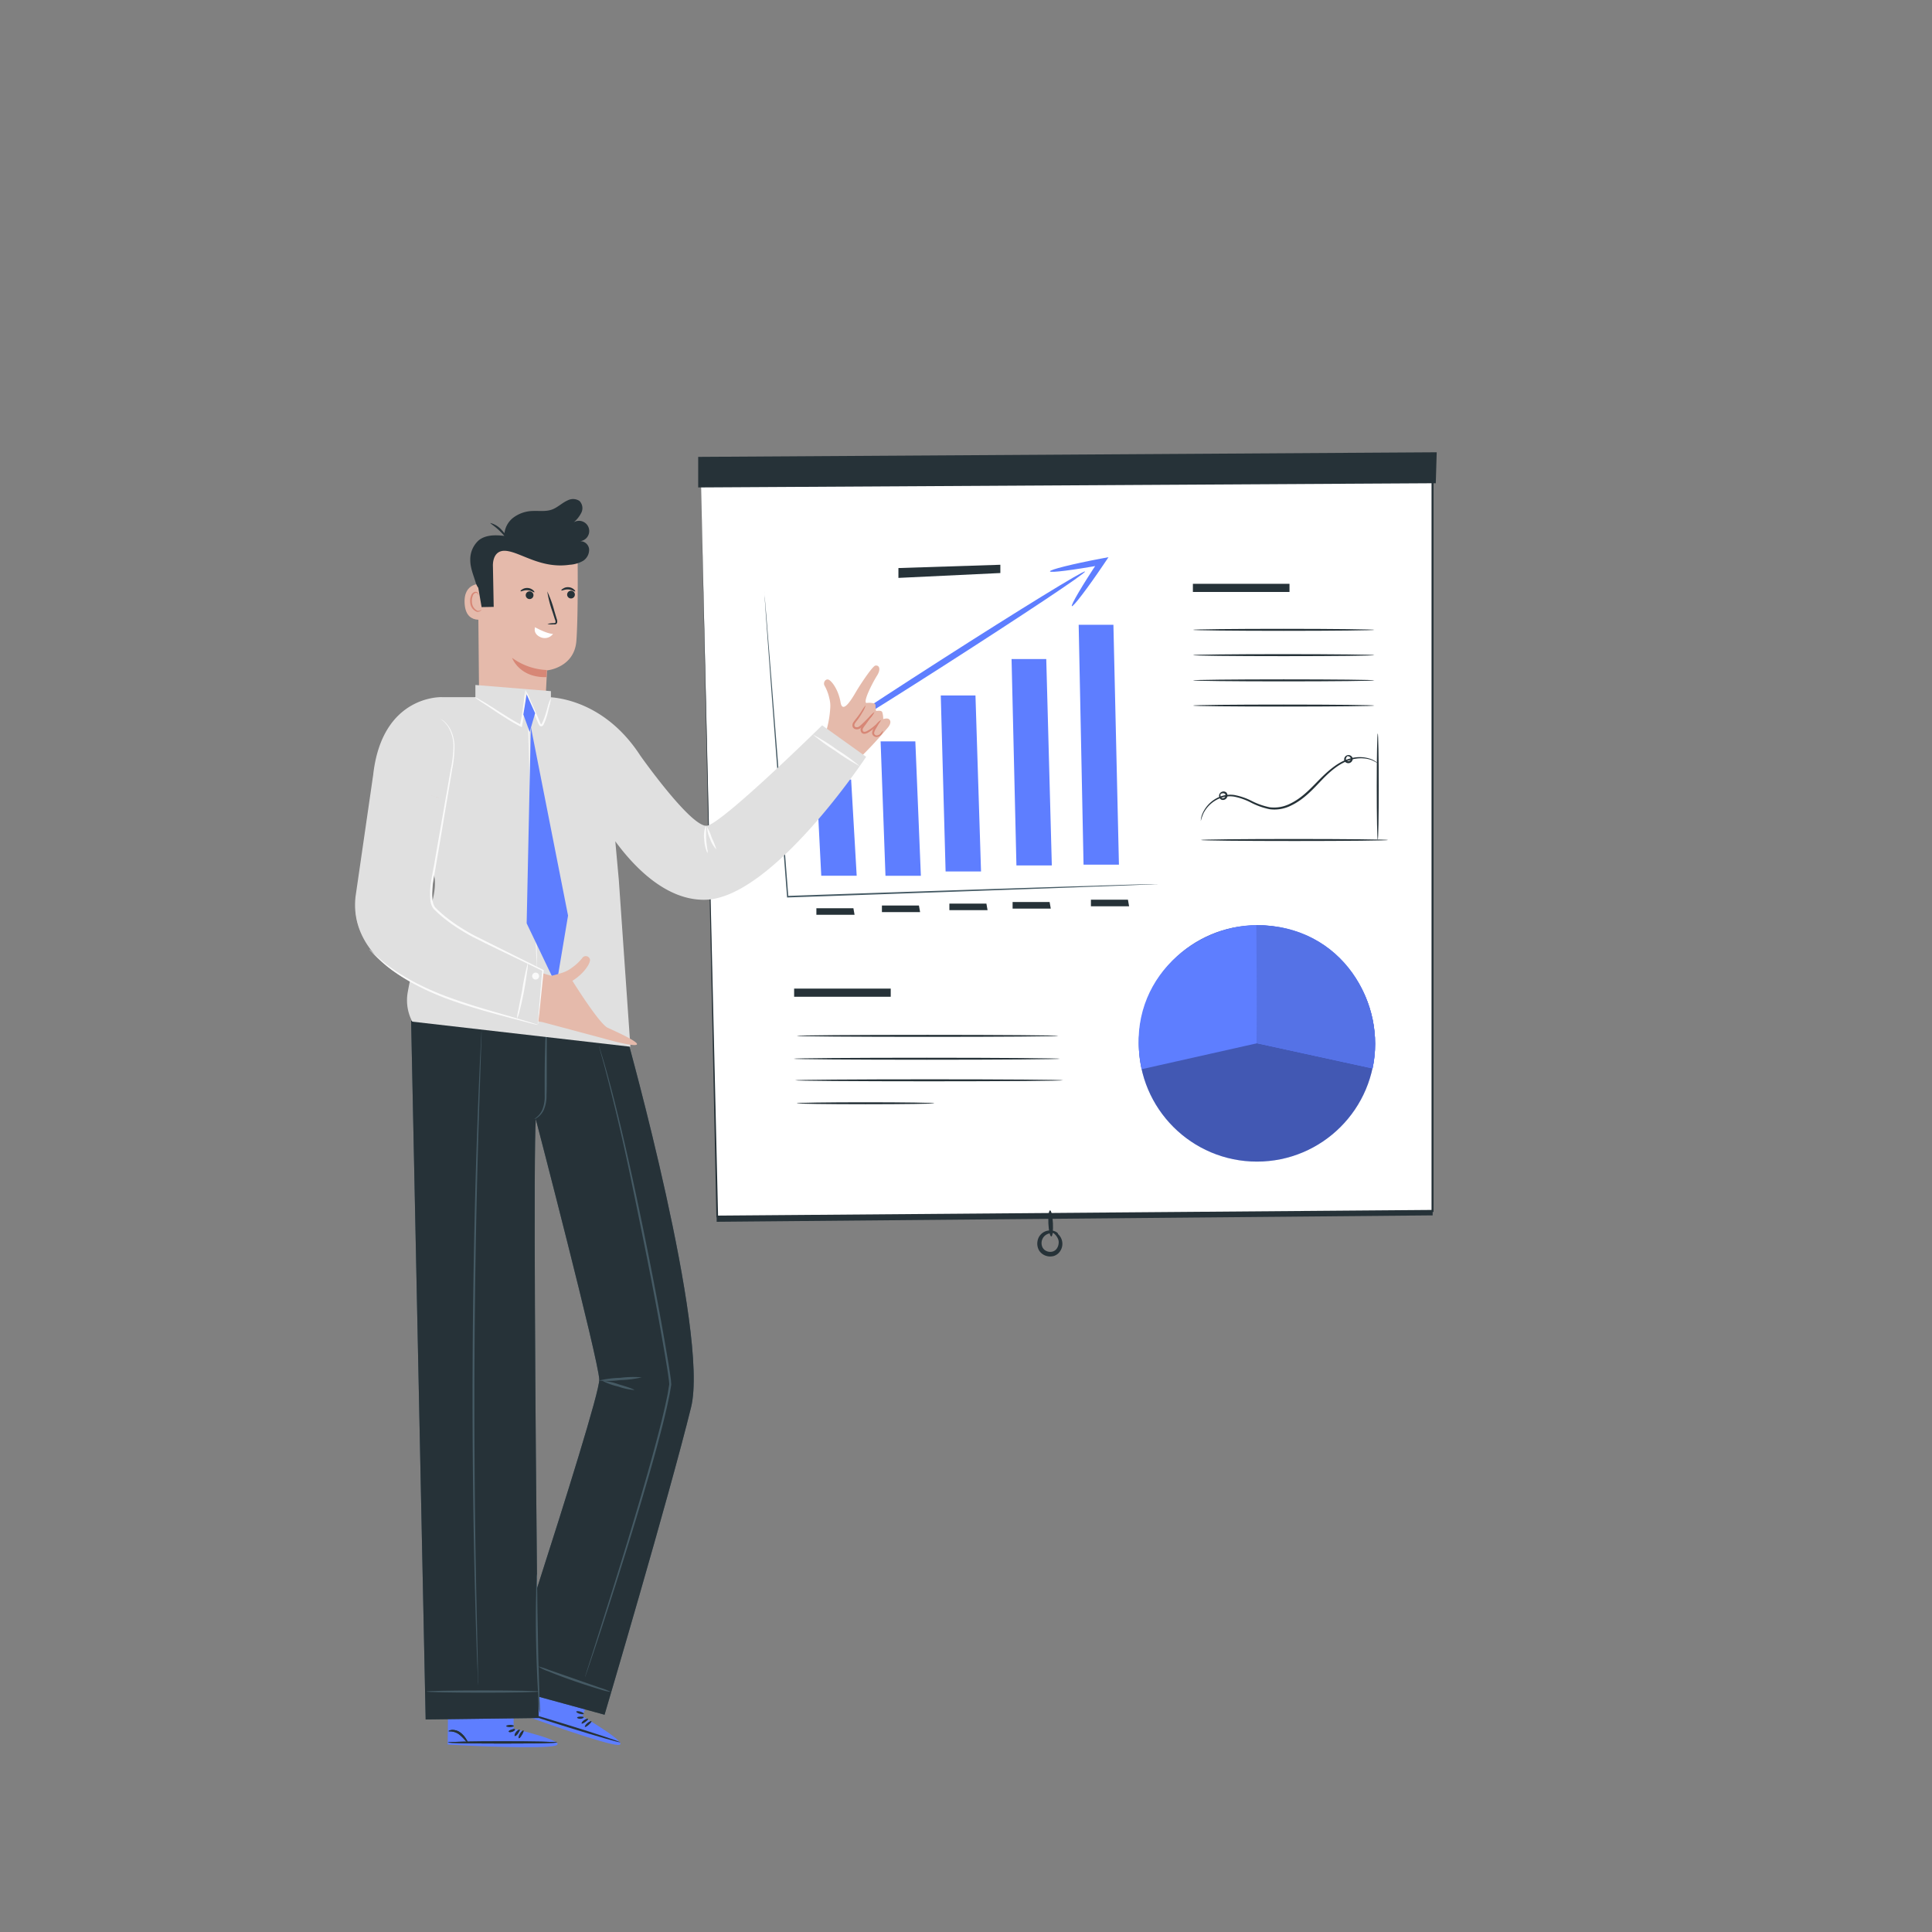 <svg xmlns="http://www.w3.org/2000/svg" viewBox="0 0 500 500"><rect x="0" y="0" width="500" height="500" fill="#808080" stroke="none"/><g id="freepik--Charts--inject-132"><polygon points="185.47 313.27 370.77 311.94 370.77 314.54 185.47 316.2 185.47 313.27" style="fill:#263238"></polygon><polygon points="181.43 124.88 185.65 314.82 370.77 313.38 370.77 121.69 181.43 124.88" style="fill:#fff"></polygon><path d="M181.43,124.88l189.34-3.41H371v.23c0,54.87,0,119.62,0,188.7v3.25h-.26l-185.12,1.41h-.22v-.22c-2.39-113.84-3.95-188-4-189.95,0,1.92,1.78,76.11,4.44,189.93l-.22-.22,185.12-1.47-.26.26v-3c0-69.08,0-133.83,0-188.7l.23.23Z" style="fill:#263238"></path><polygon points="180.69 126.15 371.58 125.06 371.82 117.05 180.69 118.24 180.69 126.15" style="fill:#263238"></polygon><path d="M272.07,320c-.32,0-.66-1.49-.75-3.35s.11-3.38.43-3.4.66,1.48.75,3.34S272.4,320,272.07,320Z" style="fill:#263238"></path><path d="M272,318.63c0-.07.32-.09.82.11a3.54,3.54,0,0,1,.84.5,3.49,3.49,0,0,1,.85,1,3.41,3.41,0,0,1-.08,3.46,3.27,3.27,0,0,1-.72.82,3,3,0,0,1-1,.53,3.48,3.48,0,0,1-2.33-.17,3.41,3.41,0,0,1-1-.68,3,3,0,0,1-.67-1,3.57,3.57,0,0,1-.17-2.15,3.26,3.26,0,0,1,2.38-2.5,3.28,3.28,0,0,1,2.27.2c.48.24.66.49.62.55s-.31,0-.77-.12a3.52,3.52,0,0,0-1.87.16,2.57,2.57,0,0,0-1,.7,2.58,2.58,0,0,0-.41,2.69,2.07,2.07,0,0,0,1.09,1.05,2.33,2.33,0,0,0,1.53.13,1.94,1.94,0,0,0,1.14-.82,2.64,2.64,0,0,0,.45-1.29,2.19,2.19,0,0,0,0-.63,2.38,2.38,0,0,0-.17-.57,3.76,3.76,0,0,0-1.17-1.49C272.26,318.85,272,318.71,272,318.63Z" style="fill:#263238"></path><path d="M299.54,228.82s0,0-.12,0l-.34,0-1.32.06-5.09.22-18.72.7c-15.81.58-37.66,1.35-61.78,2.18l-8.3.28h-.19v-.19C202,210,200.48,190.22,199.43,176c-.52-7.1-.93-12.81-1.22-16.74-.13-2-.24-3.49-.31-4.52,0-.52-.06-.91-.07-1.18s0-.23,0-.3,0-.1,0-.1a.36.36,0,0,1,0,.1c0,.07,0,.17,0,.3s.06.66.11,1.17c.08,1,.21,2.55.38,4.52.31,3.93.77,9.64,1.34,16.72,1.12,14.18,2.66,33.91,4.36,56.07l-.2-.18,8.3-.29c24.12-.82,46-1.55,61.78-2.05l18.73-.58,5.09-.14,1.32,0h.46Z" style="fill:#455a64"></path><polygon points="232.51 147.01 232.51 149.56 258.89 148.3 258.89 146.16 232.51 147.01" style="fill:#263238"></polygon><polygon points="212.54 226.64 221.71 226.64 220.27 201.75 211.28 201.75 212.54 226.64" style="fill:#5E7EFF"></polygon><polygon points="229.16 226.65 238.32 226.65 236.89 191.86 227.9 191.86 229.16 226.65" style="fill:#5E7EFF"></polygon><polygon points="244.72 225.54 253.89 225.54 252.45 179.99 243.47 179.99 244.72 225.54" style="fill:#5E7EFF"></polygon><polygon points="280.42 223.77 289.58 223.77 288.15 161.69 279.16 161.69 280.42 223.77" style="fill:#5E7EFF"></polygon><polygon points="263.05 223.98 272.21 223.98 270.77 170.56 261.79 170.56 263.05 223.98" style="fill:#5E7EFF"></polygon><path d="M206.78,195.3c-.24-.37,16.14-11.29,36.57-24.39s37.21-23.42,37.45-23-16.14,11.29-36.58,24.39S207,195.67,206.78,195.3Z" style="fill:#5E7EFF"></path><path d="M271.73,147.87c-.08-.44,5.85-1.92,13.27-3.32l1.88-.35-1.07,1.59-.06.09c-4.24,6.3-8,11.21-8.35,11s2.78-5.55,7-11.86l.06-.09.82,1.24C277.87,147.52,271.81,148.3,271.73,147.87Z" style="fill:#5E7EFF"></path><polygon points="211.28 235.05 220.86 235.05 221.16 236.75 211.28 236.75 211.28 235.05" style="fill:#263238"></polygon><polygon points="228.24 234.35 237.82 234.35 238.12 236.05 228.24 236.05 228.24 234.35" style="fill:#263238"></polygon><polygon points="245.7 233.85 255.28 233.85 255.58 235.55 245.7 235.55 245.7 233.85" style="fill:#263238"></polygon><polygon points="262.06 233.44 271.64 233.44 271.94 235.15 262.06 235.15 262.06 233.44" style="fill:#263238"></polygon><polygon points="282.33 232.84 291.91 232.84 292.21 234.55 282.33 234.55 282.33 232.84" style="fill:#263238"></polygon><circle cx="325.3" cy="270.04" r="30.58" style="fill:#5E7EFF"></circle><circle cx="325.3" cy="270.04" r="30.58" style="opacity:0.3"></circle><path d="M325.3,270l-29.83,6.71h0c-4.8-22,12.94-37.29,29.83-37.29h0" style="fill:#5E7EFF"></path><path d="M325.34,270l-.2-30.58h0c22.52,0,33.68,20.59,30.08,37.09h0Z" style="fill:#5E7EFF"></path><path d="M325.34,270l-.2-30.58h0c22.52,0,33.68,20.59,30.08,37.09h0Z" style="fill:#5E7EFF"></path><path d="M325.34,270l-.2-30.58h0c22.52,0,33.68,20.59,30.08,37.09h0Z" style="opacity:0.1"></path><path d="M356.67,197.63a10.43,10.43,0,0,0-1.89-1,8.83,8.83,0,0,0-5.64.16c-2.34.73-4.66,2.59-6.91,4.92s-4.66,5.15-8.18,6.8a9.51,9.51,0,0,1-5.49.91,18.72,18.72,0,0,1-4.87-1.74,16.11,16.11,0,0,0-4.29-1.51,7,7,0,0,0-3.84.48,8.2,8.2,0,0,0-4.11,3.84,13.73,13.73,0,0,0-.69,2,5.52,5.52,0,0,1,.51-2.09,8.25,8.25,0,0,1,4.14-4.09,7.38,7.38,0,0,1,4-.57,16.52,16.52,0,0,1,4.44,1.5,18.28,18.28,0,0,0,4.74,1.68,9.15,9.15,0,0,0,5.19-.88c3.38-1.58,5.75-4.38,8.06-6.67s4.7-4.22,7.13-4.93a8.85,8.85,0,0,1,5.83,0,5.88,5.88,0,0,1,1.41.78A2.5,2.5,0,0,1,356.67,197.63Z" style="fill:#263238"></path><path d="M359.26,217.39c0,.15-10.86.26-24.25.26s-24.25-.11-24.25-.26,10.86-.26,24.25-.26S359.26,217.25,359.26,217.39Z" style="fill:#263238"></path><path d="M356.56,217.39c-.14,0-.26-6.18-.26-13.81s.12-13.8.26-13.8.26,6.18.26,13.8S356.71,217.39,356.56,217.39Z" style="fill:#263238"></path><path d="M315.65,205.76s-.07-.1,0-.28a.92.92,0,0,1,.55-.55,1.14,1.14,0,0,1,1.17.15,1.17,1.17,0,0,1-1.32,1.86,1.13,1.13,0,0,1-.55-1,1,1,0,0,1,.29-.72c.15-.12.26-.12.27-.1s-.27.29-.2.8a.85.85,0,0,0,.41.64.72.72,0,0,0,.78-1.09.8.8,0,0,0-.73-.15C315.81,205.4,315.72,205.78,315.65,205.76Z" style="fill:#263238"></path><path d="M348.35,195.73s0-.12.18-.22a1,1,0,0,1,.75-.06,1.12,1.12,0,0,1,.8.84,1.15,1.15,0,0,1-2.14.65,1.14,1.14,0,0,1,.21-1.15,1,1,0,0,1,.67-.35c.18,0,.27.06.26.09s-.38.05-.63.48a.82.82,0,0,0-.08.73.7.7,0,0,0,1.24-.38.81.81,0,0,0-.46-.57C348.71,195.57,348.4,195.8,348.35,195.73Z" style="fill:#263238"></path><path d="M355.7,163c0,.14-10.52.26-23.49.26s-23.49-.12-23.49-.26,10.51-.26,23.49-.26S355.7,162.88,355.7,163Z" style="fill:#263238"></path><path d="M355.7,169.55c0,.15-10.52.26-23.49.26s-23.49-.11-23.49-.26,10.51-.26,23.49-.26S355.7,169.41,355.7,169.55Z" style="fill:#263238"></path><path d="M355.7,176.08c0,.14-10.52.26-23.49.26s-23.49-.12-23.49-.26,10.51-.26,23.49-.26S355.7,175.93,355.7,176.08Z" style="fill:#263238"></path><path d="M355.7,182.6c0,.15-10.52.26-23.49.26s-23.49-.11-23.49-.26,10.51-.26,23.49-.26S355.7,182.46,355.7,182.6Z" style="fill:#263238"></path><rect x="308.72" y="151.09" width="25" height="2.11" style="fill:#263238"></rect><rect x="205.52" y="255.85" width="25" height="2.11" style="fill:#263238"></rect><path d="M273.93,268.08c0,.15-15.17.26-33.88.26s-33.89-.11-33.89-.26,15.17-.26,33.89-.26S273.93,267.94,273.93,268.08Z" style="fill:#263238"></path><path d="M274.33,274c0,.14-15.44.26-34.48.26s-34.48-.12-34.48-.26,15.43-.26,34.48-.26S274.33,273.88,274.33,274Z" style="fill:#263238"></path><path d="M275.12,279.58c0,.14-15.53.26-34.68.26s-34.68-.12-34.68-.26,15.53-.26,34.68-.26S275.12,279.43,275.12,279.58Z" style="fill:#263238"></path><path d="M241.83,285.52c0,.14-8,.26-17.84.26s-17.83-.12-17.83-.26,8-.26,17.83-.26S241.83,285.38,241.83,285.52Z" style="fill:#263238"></path></g><g id="freepik--Character--inject-132"><path d="M132.93,447.4v-9L116,438.25l-.14,13.23,1,.07c4.67.29,23.76,1.14,26.89.22C147.29,450.73,132.93,447.4,132.93,447.4Z" style="fill:#5E7EFF"></path><path d="M144.2,450.94c0,.16-6.33.29-14.14.29s-14.15-.13-14.15-.29,6.34-.29,14.15-.29S144.2,450.78,144.2,450.94Z" style="fill:#263238"></path><path d="M133.23,449.25c-.14-.08,0-.57.34-1s.81-.71.91-.6-.12.52-.45,1S133.37,449.33,133.23,449.25Z" style="fill:#263238"></path><path d="M134.31,449.84c-.15-.06-.07-.6.26-1.16s.77-.9.89-.8-.08.57-.39,1.09S134.46,449.9,134.31,449.84Z" style="fill:#263238"></path><path d="M121,450.88c-.07.05-.33-.19-.7-.59a10.92,10.92,0,0,0-1.49-1.43,4.08,4.08,0,0,0-1.83-.75c-.51-.07-.84,0-.87-.08s.29-.29.88-.33a3.42,3.42,0,0,1,2.16.69,6,6,0,0,1,1.48,1.65C120.94,450.51,121.08,450.83,121,450.88Z" style="fill:#263238"></path><path d="M133.28,447.55c.08.13-.22.45-.7.62s-.91.11-.93-.05.31-.34.74-.49S133.19,447.41,133.28,447.55Z" style="fill:#263238"></path><path d="M133,446.67c0,.16-.44.3-1,.31s-1-.12-1-.28.46-.29,1-.3S133,446.51,133,446.67Z" style="fill:#5E7EFF"></path><path d="M144.2,450.94c0,.16-6.33.29-14.14.29s-14.15-.13-14.15-.29,6.34-.29,14.15-.29S144.2,450.78,144.2,450.94Z" style="fill:#263238"></path><path d="M133.23,449.25c-.14-.08,0-.57.34-1s.81-.71.91-.6-.12.52-.45,1S133.37,449.33,133.23,449.25Z" style="fill:#263238"></path><path d="M134.31,449.84c-.15-.06-.07-.6.26-1.16s.77-.9.89-.8-.08.57-.39,1.09S134.46,449.9,134.31,449.84Z" style="fill:#263238"></path><path d="M121,450.88c-.07.05-.33-.19-.7-.59a10.92,10.92,0,0,0-1.49-1.43,4.08,4.08,0,0,0-1.83-.75c-.51-.07-.84,0-.87-.08s.29-.29.88-.33a3.42,3.42,0,0,1,2.16.69,6,6,0,0,1,1.48,1.65C120.94,450.51,121.08,450.83,121,450.88Z" style="fill:#263238"></path><path d="M133.28,447.55c.08.13-.22.45-.7.62s-.91.11-.93-.05.31-.34.74-.49S133.19,447.41,133.28,447.55Z" style="fill:#263238"></path><path d="M133,446.67c0,.16-.44.3-1,.31s-1-.12-1-.28.46-.29,1-.3S133,446.51,133,446.67Z" style="fill:#263238"></path><path d="M150.79,444.2l2.67-8.63-16.14-5.12-4,12.59,1,.38c4.37,1.66,22.36,8.12,25.62,8.17C163.52,451.63,150.79,444.2,150.79,444.2Z" style="fill:#5E7EFF"></path><path d="M160.51,450.91c0,.16-6.14-1.59-13.6-3.91s-13.47-4.31-13.42-4.46,6.13,1.6,13.6,3.91S160.56,450.76,160.51,450.91Z" style="fill:#263238"></path><path d="M150.53,446.05c-.11-.12.15-.54.63-.89s1-.44,1.05-.3-.27.46-.71.78S150.64,446.16,150.53,446.05Z" style="fill:#263238"></path><path d="M151.38,446.94c-.12-.1.11-.6.6-1s1-.63,1.09-.5-.25.52-.7.93S151.51,447,151.38,446.94Z" style="fill:#263238"></path><path d="M138.38,444c-.08,0-.25-.27-.48-.77a10.7,10.7,0,0,0-1-1.8,4.12,4.12,0,0,0-1.52-1.26c-.47-.21-.81-.25-.81-.33s.36-.2.94-.06a3.43,3.43,0,0,1,1.85,1.3,6.14,6.14,0,0,1,.93,2C138.42,443.62,138.45,444,138.38,444Z" style="fill:#455a64"></path><path d="M151.08,444.44c0,.15-.34.37-.85.39s-.91-.17-.88-.33.41-.23.86-.25S151,444.28,151.08,444.44Z" style="fill:#263238"></path><path d="M151.08,443.53c0,.15-.5.15-1.05,0s-.94-.42-.89-.57.53-.14,1.05,0S151.12,443.37,151.08,443.53Z" style="fill:#263238"></path><path d="M162.28,268.63l-22.22-1.71h0l-33.66-2.73L110.16,445l29.23-.38s0-2-.07-5.54l17.14,4.69s16.7-56.42,22.39-79.57C183.6,344.91,162.28,268.63,162.28,268.63ZM139,411c-.44-41.74-.95-112.72-.34-121.4,0,0,16.28,62.49,16.43,67.42C155.19,360,146.12,388.84,139,411Z" style="fill:#455a64"></path><path d="M139.55,437.77c0,.16-6.54.29-14.6.29s-14.61-.13-14.61-.29,6.54-.29,14.61-.29S139.55,437.61,139.55,437.77Z" style="fill:#455a64"></path><path d="M139.29,431.27a18.11,18.11,0,0,1,2.68.86l6.69,2.33,6.69,2.34a15.21,15.21,0,0,1,2.74,1.08,15.12,15.12,0,0,1-2.87-.69c-1.74-.51-4.13-1.27-6.75-2.18s-5-1.81-6.64-2.5A10.22,10.22,0,0,1,139.29,431.27Z" style="fill:#455a64"></path><path d="M166.07,356.46a27.11,27.11,0,0,1-5.51.7,26.85,26.85,0,0,1-5.55.13,26.53,26.53,0,0,1,5.51-.71A26.42,26.42,0,0,1,166.07,356.46Z" style="fill:#455a64"></path><path d="M164.16,359.74a16.51,16.51,0,0,1-4.21-.92,16.35,16.35,0,0,1-4.06-1.47,15.84,15.84,0,0,1,4.22.91C162.39,358.92,164.21,359.58,164.16,359.74Z" style="fill:#455a64"></path><path d="M141.35,267.15a23.42,23.42,0,0,1,.15,3.44c0,2.13,0,5.07,0,8.32,0,1.61,0,3.15-.06,4.57a8.93,8.93,0,0,1-.7,3.73,4.83,4.83,0,0,1-1.64,2,1.88,1.88,0,0,1-.85.4s.28-.18.73-.56a5.14,5.14,0,0,0,1.43-2,9.27,9.27,0,0,0,.55-3.58c0-1.43,0-3,0-4.58,0-3.25.08-6.19.14-8.31A22.78,22.78,0,0,1,141.35,267.15Z" style="fill:#455a64"></path><path d="M124.62,266.13a3,3,0,0,1,0,.44c0,.32,0,.75,0,1.3,0,1.16-.09,2.84-.16,5-.14,4.35-.34,10.6-.59,18.31-.47,15.46-.95,36.83-1.07,60.42s.15,45,.46,60.45c.17,7.71.3,14,.4,18.31,0,2.15.08,3.82.11,5,0,.55,0,1,0,1.3a3,3,0,0,1,0,.44,3,3,0,0,1,0-.44c0-.31,0-.74-.07-1.29,0-1.17-.11-2.84-.2-5-.17-4.32-.37-10.58-.57-18.31-.41-15.47-.73-36.84-.61-60.46s.66-45,1.22-60.43c.28-7.73.54-14,.76-18.31.11-2.14.2-3.81.26-5,0-.55.06-1,.08-1.3A3,3,0,0,1,124.62,266.13Z" style="fill:#455a64"></path><path d="M155,270.68a2.77,2.77,0,0,1,.15.41c.09.3.22.7.38,1.22.32,1.07.83,2.65,1.39,4.71,1.15,4.11,2.7,10.08,4.43,17.51S165,310.82,167,320.7s4.11,20.76,6,32.24c.24,1.44.46,2.87.65,4.3,0,.38.07.77.07,1.14l-.18,1.06c-.13.71-.23,1.42-.39,2.11-.57,2.78-1.21,5.5-1.9,8.16-1.36,5.32-2.8,10.41-4.22,15.25-2.82,9.68-5.54,18.34-7.85,25.61s-4.24,13.12-5.6,17.16L152,432.38l-.43,1.21a1.82,1.82,0,0,1-.16.4,2.9,2.9,0,0,1,.11-.42c.1-.3.22-.7.38-1.22l1.49-4.68,5.44-17.21c2.26-7.28,4.94-15.95,7.74-25.63,1.4-4.84,2.83-9.94,4.19-15.25.68-2.65,1.32-5.36,1.89-8.13.16-.69.25-1.39.37-2.09l.18-1.05c0-.34-.05-.67-.07-1-.19-1.41-.4-2.84-.64-4.27-1.9-11.47-4-22.35-6-32.23S162.68,302,161,294.61s-3.19-13.42-4.28-17.54c-.52-2.06-1-3.65-1.29-4.73l-.33-1.23A2,2,0,0,1,155,270.68Z" style="fill:#455a64"></path><path d="M138.91,407.33a6.58,6.58,0,0,1,.09,1.41c0,1,0,2.31.05,3.86,0,3.35.12,7.8.19,12.71s.26,9.36.35,12.71c0,1.55.08,2.85.11,3.86a7.35,7.35,0,0,1,0,1.41,6.54,6.54,0,0,1-.18-1.4c-.08-.91-.17-2.22-.27-3.85-.2-3.25-.39-7.75-.5-12.72s-.09-9.47,0-12.72c0-1.63.07-3,.11-3.86A9,9,0,0,1,138.91,407.33Z" style="fill:#455a64"></path><path d="M162.28,268.63l-22.22-1.71h0l-33.66-2.73L110.16,445l29.23-.38s0-2-.07-5.54l17.14,4.69s16.7-56.42,22.39-79.57C183.6,344.91,162.28,268.63,162.28,268.63ZM139,411c-.44-41.74-.95-112.72-.34-121.4,0,0,16.28,62.49,16.43,67.42C155.19,360,146.12,388.84,139,411Z" style="fill:#263238"></path><path d="M139.55,437.77c0,.16-6.54.29-14.6.29s-14.61-.13-14.61-.29,6.54-.29,14.61-.29S139.55,437.61,139.55,437.77Z" style="fill:#455a64"></path><path d="M139.29,431.27a18.11,18.11,0,0,1,2.68.86l6.69,2.33,6.69,2.34a15.21,15.21,0,0,1,2.74,1.08,15.12,15.12,0,0,1-2.87-.69c-1.74-.51-4.13-1.27-6.75-2.18s-5-1.81-6.64-2.5A10.22,10.22,0,0,1,139.29,431.27Z" style="fill:#455a64"></path><path d="M166.07,356.46a27.11,27.11,0,0,1-5.51.7,26.85,26.85,0,0,1-5.55.13,26.53,26.53,0,0,1,5.51-.71A26.42,26.42,0,0,1,166.07,356.46Z" style="fill:#455a64"></path><path d="M164.16,359.74a16.51,16.51,0,0,1-4.21-.92,16.35,16.35,0,0,1-4.06-1.47,15.84,15.84,0,0,1,4.22.91C162.39,358.92,164.21,359.58,164.16,359.74Z" style="fill:#455a64"></path><path d="M141.35,267.15a23.42,23.42,0,0,1,.15,3.44c0,2.13,0,5.07,0,8.32,0,1.61,0,3.15-.06,4.57a8.93,8.93,0,0,1-.7,3.73,4.83,4.83,0,0,1-1.64,2,1.88,1.88,0,0,1-.85.4s.28-.18.73-.56a5.14,5.14,0,0,0,1.43-2,9.27,9.27,0,0,0,.55-3.58c0-1.43,0-3,0-4.58,0-3.25.08-6.19.14-8.31A22.78,22.78,0,0,1,141.35,267.15Z" style="fill:#455a64"></path><path d="M124.62,266.13a3,3,0,0,1,0,.44c0,.32,0,.75,0,1.3,0,1.16-.09,2.84-.16,5-.14,4.35-.34,10.6-.59,18.31-.47,15.46-.95,36.83-1.07,60.42s.15,45,.46,60.45c.17,7.71.3,14,.4,18.31,0,2.15.08,3.82.11,5,0,.55,0,1,0,1.3a3,3,0,0,1,0,.44,3,3,0,0,1,0-.44c0-.31,0-.74-.07-1.29,0-1.17-.11-2.84-.2-5-.17-4.32-.37-10.58-.57-18.31-.41-15.47-.73-36.84-.61-60.46s.66-45,1.22-60.43c.28-7.73.54-14,.76-18.31.11-2.14.2-3.81.26-5,0-.55.06-1,.08-1.3A3,3,0,0,1,124.62,266.13Z" style="fill:#455a64"></path><path d="M155,270.68a2.77,2.77,0,0,1,.15.41c.09.3.22.7.38,1.22.32,1.07.83,2.65,1.39,4.71,1.15,4.11,2.7,10.08,4.43,17.51S165,310.82,167,320.7s4.11,20.76,6,32.24c.24,1.44.46,2.87.65,4.3,0,.38.07.77.07,1.14l-.18,1.06c-.13.71-.23,1.42-.39,2.11-.57,2.78-1.21,5.5-1.9,8.16-1.36,5.32-2.8,10.41-4.22,15.25-2.82,9.68-5.54,18.34-7.85,25.61s-4.24,13.12-5.6,17.16L152,432.38l-.43,1.21a1.82,1.82,0,0,1-.16.4,2.9,2.9,0,0,1,.11-.42c.1-.3.22-.7.38-1.22l1.49-4.68,5.44-17.21c2.26-7.28,4.94-15.95,7.74-25.63,1.4-4.84,2.83-9.94,4.19-15.25.68-2.65,1.32-5.36,1.89-8.13.16-.69.25-1.39.37-2.09l.18-1.05c0-.34-.05-.67-.07-1-.19-1.41-.4-2.84-.64-4.27-1.9-11.47-4-22.35-6-32.23S162.68,302,161,294.61s-3.19-13.42-4.28-17.54c-.52-2.06-1-3.65-1.29-4.73l-.33-1.23A2,2,0,0,1,155,270.68Z" style="fill:#455a64"></path><path d="M138.91,407.33a6.58,6.58,0,0,1,.09,1.41c0,1,0,2.31.05,3.86,0,3.35.12,7.8.19,12.71s.26,9.36.35,12.71c0,1.55.08,2.85.11,3.86a7.35,7.35,0,0,1,0,1.41,6.54,6.54,0,0,1-.18-1.4c-.08-.91-.17-2.22-.27-3.85-.2-3.25-.39-7.75-.5-12.72s-.09-9.47,0-12.72c0-1.63.07-3,.11-3.86A9,9,0,0,1,138.91,407.33Z" style="fill:#455a64"></path><path d="M124,181.85l17,1.26c.23-2,.56-9.61.56-9.61s7.09-.65,7.61-7.67.3-23.23.3-23.23h0a24.44,24.44,0,0,0-24.72,1.57l-1.09.74Z" style="fill:#e5baab"></path><path d="M147.05,154.57a1,1,0,1,1,1.45,0A1,1,0,0,1,147.05,154.57Z" style="fill:#263238"></path><path d="M148.85,153.07c-.12.12-.77-.45-1.74-.52s-1.7.39-1.8.26.07-.27.4-.48a2.25,2.25,0,0,1,1.44-.36,2.29,2.29,0,0,1,1.38.57C148.82,152.79,148.91,153,148.85,153.07Z" style="fill:#263238"></path><path d="M137.65,153.23a1,1,0,1,1-1.42.25A1,1,0,0,1,137.65,153.23Z" style="fill:#263238"></path><path d="M138.29,153.28c-.12.11-.77-.46-1.74-.53s-1.7.4-1.8.27.07-.28.39-.49a2.43,2.43,0,0,1,1.45-.36,2.38,2.38,0,0,1,1.38.57C138.26,153,138.35,153.23,138.29,153.28Z" style="fill:#263238"></path><path d="M141.68,161.5a5.16,5.16,0,0,1,1.58-.23c.26,0,.47-.05.5-.19a1.37,1.37,0,0,0-.14-.75l-.64-2a28.71,28.71,0,0,1-1.35-5.27,29.07,29.07,0,0,1,1.85,5.11l.6,2a1.6,1.6,0,0,1,.08,1.05.65.65,0,0,1-.46.37,1.67,1.67,0,0,1-.43,0A5,5,0,0,1,141.68,161.5Z" style="fill:#263238"></path><path d="M138.47,162.37c-1-.66,2.68,1.65,4.66,1.68a2.67,2.67,0,0,1-3.22.86C137.85,164,138.47,162.37,138.47,162.37Z" style="fill:#fff"></path><path d="M141.52,173.4a16.38,16.38,0,0,1-9-3.16s1.85,5.19,8.9,5Z" style="fill:#d78776"></path><path d="M125,151.14c-.16-.06-5.22-.72-4.74,5.26s6.36,3.51,6.35,3.34S125,151.14,125,151.14Z" style="fill:#e5baab"></path><path d="M124.56,157.79s-.09.08-.26.18a1.08,1.08,0,0,1-.78.08,2.61,2.61,0,0,1-1.38-2.22,3.39,3.39,0,0,1,.18-1.51,1.22,1.22,0,0,1,.71-.87.55.55,0,0,1,.64.24c.09.16.07.28.1.29s.12-.11,0-.35a.65.65,0,0,0-.26-.36.83.83,0,0,0-.59-.1,1.45,1.45,0,0,0-1,1,3.48,3.48,0,0,0-.23,1.69,2.7,2.7,0,0,0,1.72,2.46,1.12,1.12,0,0,0,.94-.23C124.56,157.94,124.59,157.8,124.56,157.79Z" style="fill:#d78776"></path><path d="M149.92,140.07a2.64,2.64,0,1,0-1.45-4.89,7.77,7.77,0,0,0,2-2.53,2.66,2.66,0,0,0-.5-3,3,3,0,0,0-3-.18c-1.49.64-2.67,1.9-4.2,2.43s-3.24.27-4.88.34A8.69,8.69,0,0,0,132.8,134a6,6,0,0,0-2.25,4,6.41,6.41,0,0,0-.65-.76,5.79,5.79,0,0,0-3-1.89c-.07.13,1.3.89,2.61,2.25a11.37,11.37,0,0,1,1,1.09c-2.28-.28-4.79-.3-6.59,1.12a6.62,6.62,0,0,0-2.21,5.2c0,1.94.8,3.79,1.37,5.65h0a4.26,4.26,0,0,0,.7,1.46l.86,5,3.13-.06-.2-10.49s-.32-4.42,3.48-4,9,4.67,16.38,3.59a8,8,0,0,0,3.45-1,3.41,3.41,0,0,0,1.58-3.07A2.31,2.31,0,0,0,149.92,140.07Z" style="fill:#263238"></path><path d="M213.52,191.84l.46-3.18a27,27,0,0,0,.88-5.32,7.71,7.71,0,0,0-.24-2.66,11.69,11.69,0,0,0-1.16-3.12c-.58-.85.18-2,1-1.65s2.53,2.61,3.08,5.87,3.12-1.26,4.08-2.89,4.19-6.54,4.93-6.64c1.08-.15,1.44,1,.43,2.59s-3.67,6.64-2.78,7.1a4.84,4.84,0,0,1,2,.1.53.53,0,0,1,.38.48,6.65,6.65,0,0,0,.16,1.5s1.31-.3,1.58.27a5.56,5.56,0,0,1,.25,1.81s1-.34,1.48,0c1,.81-.28,2.2-.28,2.2a109.09,109.09,0,0,1-9.47,9.95l-6.89-6.64" style="fill:#e5baab"></path><path d="M226.34,184.24a6.13,6.13,0,0,1-1.17,1.67c-.4.48-.9,1-1.49,1.63a8.06,8.06,0,0,1-1,.9,1.47,1.47,0,0,1-1.58.16,1,1,0,0,1-.49-.77,1.45,1.45,0,0,1,.18-.81,11.91,11.91,0,0,1,.8-1.07c.51-.64.93-1.24,1.28-1.76a12.06,12.06,0,0,1,1.15-1.67,5.74,5.74,0,0,1-.84,1.86,18.88,18.88,0,0,1-1.2,1.86,10.9,10.9,0,0,0-.74,1c-.18.33-.17.74.12.89a1,1,0,0,0,1-.13,9,9,0,0,0,.94-.82c.6-.56,1.12-1.09,1.55-1.54A10.07,10.07,0,0,1,226.34,184.24Z" style="fill:#d78776"></path><path d="M228.09,186.29a5.68,5.68,0,0,1-1.12,1.43,11.74,11.74,0,0,1-1.47,1.33,7.59,7.59,0,0,1-1,.64,2.22,2.22,0,0,1-.66.21,1,1,0,0,1-.79-.21,1.21,1.21,0,0,1-.17-1.46,6.1,6.1,0,0,1,.71-1c.44-.51.85-1,1.26-1.49.73-.84,1.21-1.33,1.27-1.29a6.82,6.82,0,0,1-1,1.52L224,187.56a7.13,7.13,0,0,0-.64.9.72.72,0,0,0,.06.83c.18.17.56.1.89-.06a8.84,8.84,0,0,0,.95-.57,16.43,16.43,0,0,0,1.49-1.2A7.32,7.32,0,0,1,228.09,186.29Z" style="fill:#d78776"></path><path d="M228.5,189.15c.05,0,0,.45-.47,1a1.66,1.66,0,0,1-1.15.59,1.26,1.26,0,0,1-.79-.27,1.09,1.09,0,0,1-.39-.85,3.07,3.07,0,0,1,.6-1.4,9.89,9.89,0,0,1,.69-.95c.43-.52.74-.79.8-.74s-.16.39-.5,1c-.2.35-.4.67-.58,1a3.15,3.15,0,0,0-.49,1.17.66.66,0,0,0,.66.63,1.36,1.36,0,0,0,.89-.37C228.22,189.48,228.43,189.11,228.5,189.15Z" style="fill:#d78776"></path><path d="M212.77,187.71s-26.23,25.81-29.91,26c-4.2.2-17.12-18.12-17.12-18.12h0c-8.27-12.76-19.18-14.82-23.16-15.14l0-1.58-19.55-1.6s0,1.68,0,3.15H114.4s-15.5-.71-17.82,20.11l11.14,8.81,4.57,17c1.59,5.92-4.09,15.35-6.8,30.62a11.84,11.84,0,0,0,1.21,7.44l56.45,6.49-3-43.16-.91-10c4.65,6.35,13,15.33,23.23,15.13,17.45-.33,41.69-37,41.69-37Z" style="fill:#e0e0e0"></path><path d="M136,178.59a12.29,12.29,0,0,1,0,2.67,47.84,47.84,0,0,1-.9,6.61l-.07.33-.3-.16c-.68-.36-1.39-.74-2.11-1.16-2.8-1.65-5.19-3.35-7-4.53a29.42,29.42,0,0,1-2.82-1.95,3.43,3.43,0,0,1,.85.38c.52.29,1.27.71,2.17,1.26,1.82,1.1,4.24,2.76,7,4.39.7.41,1.4.8,2.08,1.16l-.37.17c.58-2.58.86-4.89,1.07-6.53A22,22,0,0,1,136,178.59Z" style="fill:#fafafa"></path><path d="M142.64,180.56a18.13,18.13,0,0,1-.56,2.54c-.19.79-.39,1.73-.73,2.75a13.67,13.67,0,0,1-.63,1.58.94.94,0,0,1-.36.45.59.59,0,0,1-.73-.09,3.91,3.91,0,0,1-.45-.89c-1-2.27-1.79-4.33-2.37-5.84a12.1,12.1,0,0,1-.83-2.47,13,13,0,0,1,1.17,2.33c.67,1.47,1.56,3.51,2.51,5.78a4.7,4.7,0,0,0,.34.73c.05,0,0,0,.09,0a.57.57,0,0,0,.17-.23,15.83,15.83,0,0,0,.64-1.51c.35-1,.59-1.92.82-2.69A10,10,0,0,1,142.64,180.56Z" style="fill:#fafafa"></path><path d="M139,250.4a4,4,0,0,1-.08-.71q0-.78-.12-2c-.08-1.84-.2-4.39-.34-7.52-.24-6.4-.58-15.15-.94-24.81s-.59-18.41-.79-24.81c-.07-3.14-.13-5.69-.18-7.53,0-.84,0-1.52,0-2a3.35,3.35,0,0,1,0-.72,3.71,3.71,0,0,1,.07.71c0,.52.08,1.2.13,2,.08,1.83.2,4.38.34,7.51.24,6.4.57,15.15.94,24.81s.58,18.41.79,24.82c.07,3.13.13,5.68.18,7.52,0,.85,0,1.53,0,2.05A3.28,3.28,0,0,1,139,250.4Z" style="fill:#f5f5f5"></path><polygon points="135.44 184.91 137.08 189.43 138.49 184.58 136.3 179.72 135.44 184.91" style="fill:#5E7EFF"></polygon><polygon points="137.38 188.08 136.3 238.96 143.98 255.02 147.01 236.95 137.38 188.08" style="fill:#5E7EFF"></polygon><path d="M183.14,220s0,.15,0,.4l-.06.38-.17-.38a10.16,10.16,0,0,1-.66-3.16,7.17,7.17,0,0,1,.42-3.57c.15,0,0,1.6.1,3.54.08,1.38.3,2.56.37,3.13h-.23C183,220.07,183.1,220,183.14,220Z" style="fill:#fafafa"></path><path d="M185.39,219.83a7,7,0,0,1-1.62-2.76A7.2,7.2,0,0,1,183,214a16,16,0,0,1,1.24,2.92A16.1,16.1,0,0,1,185.39,219.83Z" style="fill:#fafafa"></path><path d="M222.52,198.29a51.57,51.57,0,0,1-6.22-3.88,51.42,51.42,0,0,1-5.92-4.31A52.48,52.48,0,0,1,216.6,194,51.42,51.42,0,0,1,222.52,198.29Z" style="fill:#fafafa"></path><path d="M113.49,206.46s-4.16,29-2.19,30.62c10.88,9.15,26,13.95,31.4,15.46.79-.19,1.71-.44,2.77-.78a8.48,8.48,0,0,0,2.55-1.32,13,13,0,0,0,2.62-2.44,1.11,1.11,0,0,1,2.06.38c.05,1-1.55,3.57-4.56,5.45,0,0,6.93,11.15,9.14,12.16s8.53,3.85,7.46,4.39-8.76-1.69-8.76-1.69l-15.6-4.17s-51.6-8.09-48.17-31.76c2.11-14.51,4.41-27.58,5.24-30.89Z" style="fill:#e5baab"></path><path d="M96.58,200.52,92,232.13c-1.07,9.73,5.45,17.46,14.22,21.81,13.35,6.61,33.17,11.33,33,11.3s1.34-14.11,1.34-14.11-27.79-12-28.66-17.2,3.53-26.8,3.53-26.8Z" style="fill:#e0e0e0"></path><path d="M139.18,265.24a1,1,0,0,1,0-.25c0-.2,0-.44.05-.73.05-.69.12-1.62.22-2.81.21-2.48.52-6,.89-10.33l.11.18-14-6.77-4-2c-1.35-.72-2.71-1.51-4.06-2.38a40.93,40.93,0,0,1-3.94-2.89c-.63-.53-1.26-1.09-1.86-1.68a3.23,3.23,0,0,1-.8-1.07,2.38,2.38,0,0,1-.23-.63,3.67,3.67,0,0,1-.14-.64c-.45-3.46.47-6.72,1-9.83s1.06-6.14,1.56-9c1-5.74,1.91-10.9,2.67-15.26a32.65,32.65,0,0,0,.7-5.87,10.14,10.14,0,0,0-.9-4.31,7.14,7.14,0,0,0-1.64-2.26c-.48-.43-.77-.6-.76-.63a4.2,4.2,0,0,1,.83.55,6.87,6.87,0,0,1,1.75,2.25,10.24,10.24,0,0,1,1,4.4,31.55,31.55,0,0,1-.63,5.93c-.73,4.37-1.6,9.54-2.56,15.29-.49,2.87-1,5.89-1.53,9-.13.78-.27,1.57-.41,2.37s-.29,1.58-.4,2.38a18.22,18.22,0,0,0-.13,4.89,5.11,5.11,0,0,0,.13.59,2,2,0,0,0,.2.55,2.72,2.72,0,0,0,.7.92c.59.58,1.2,1.13,1.82,1.65a40,40,0,0,0,3.89,2.86c1.33.87,2.67,1.65,4,2.37l4,2L140.6,251l.11.06v.12c-.45,4.33-.81,7.84-1.06,10.32-.14,1.18-.24,2.12-.32,2.8q-.06.44-.09.72A1.18,1.18,0,0,1,139.18,265.24Z" style="fill:#fafafa"></path><path d="M136.6,249.2a9.09,9.09,0,0,1-.17,2.16c-.17,1.32-.45,3.14-.82,5.14s-.79,3.8-1.13,5.09a8.09,8.09,0,0,1-.69,2.05,10.35,10.35,0,0,1,.33-2.14q.44-2.26,1-5.1A61.75,61.75,0,0,1,136.6,249.2Z" style="fill:#fafafa"></path><path d="M139.18,265.24a1.59,1.59,0,0,1-.49-.08l-1.37-.33-5-1.32c-4.23-1.14-10.11-2.64-16.41-4.95a69,69,0,0,1-8.64-3.85,46.84,46.84,0,0,1-6.5-4.18,36.08,36.08,0,0,1-3.9-3.46c-.43-.44-.74-.79-1-1a1.71,1.71,0,0,1-.3-.4s.5.47,1.4,1.3a44.55,44.55,0,0,0,4,3.31,53.11,53.11,0,0,0,6.5,4,72.2,72.2,0,0,0,8.6,3.78c6.26,2.3,12.13,3.85,16.33,5.09l5,1.47,1.35.43A1.83,1.83,0,0,1,139.18,265.24Z" style="fill:#fafafa"></path><path d="M139.52,252.58a.9.9,0,1,1-.91-.87A.9.9,0,0,1,139.52,252.58Z" style="fill:#fafafa"></path></g></svg>